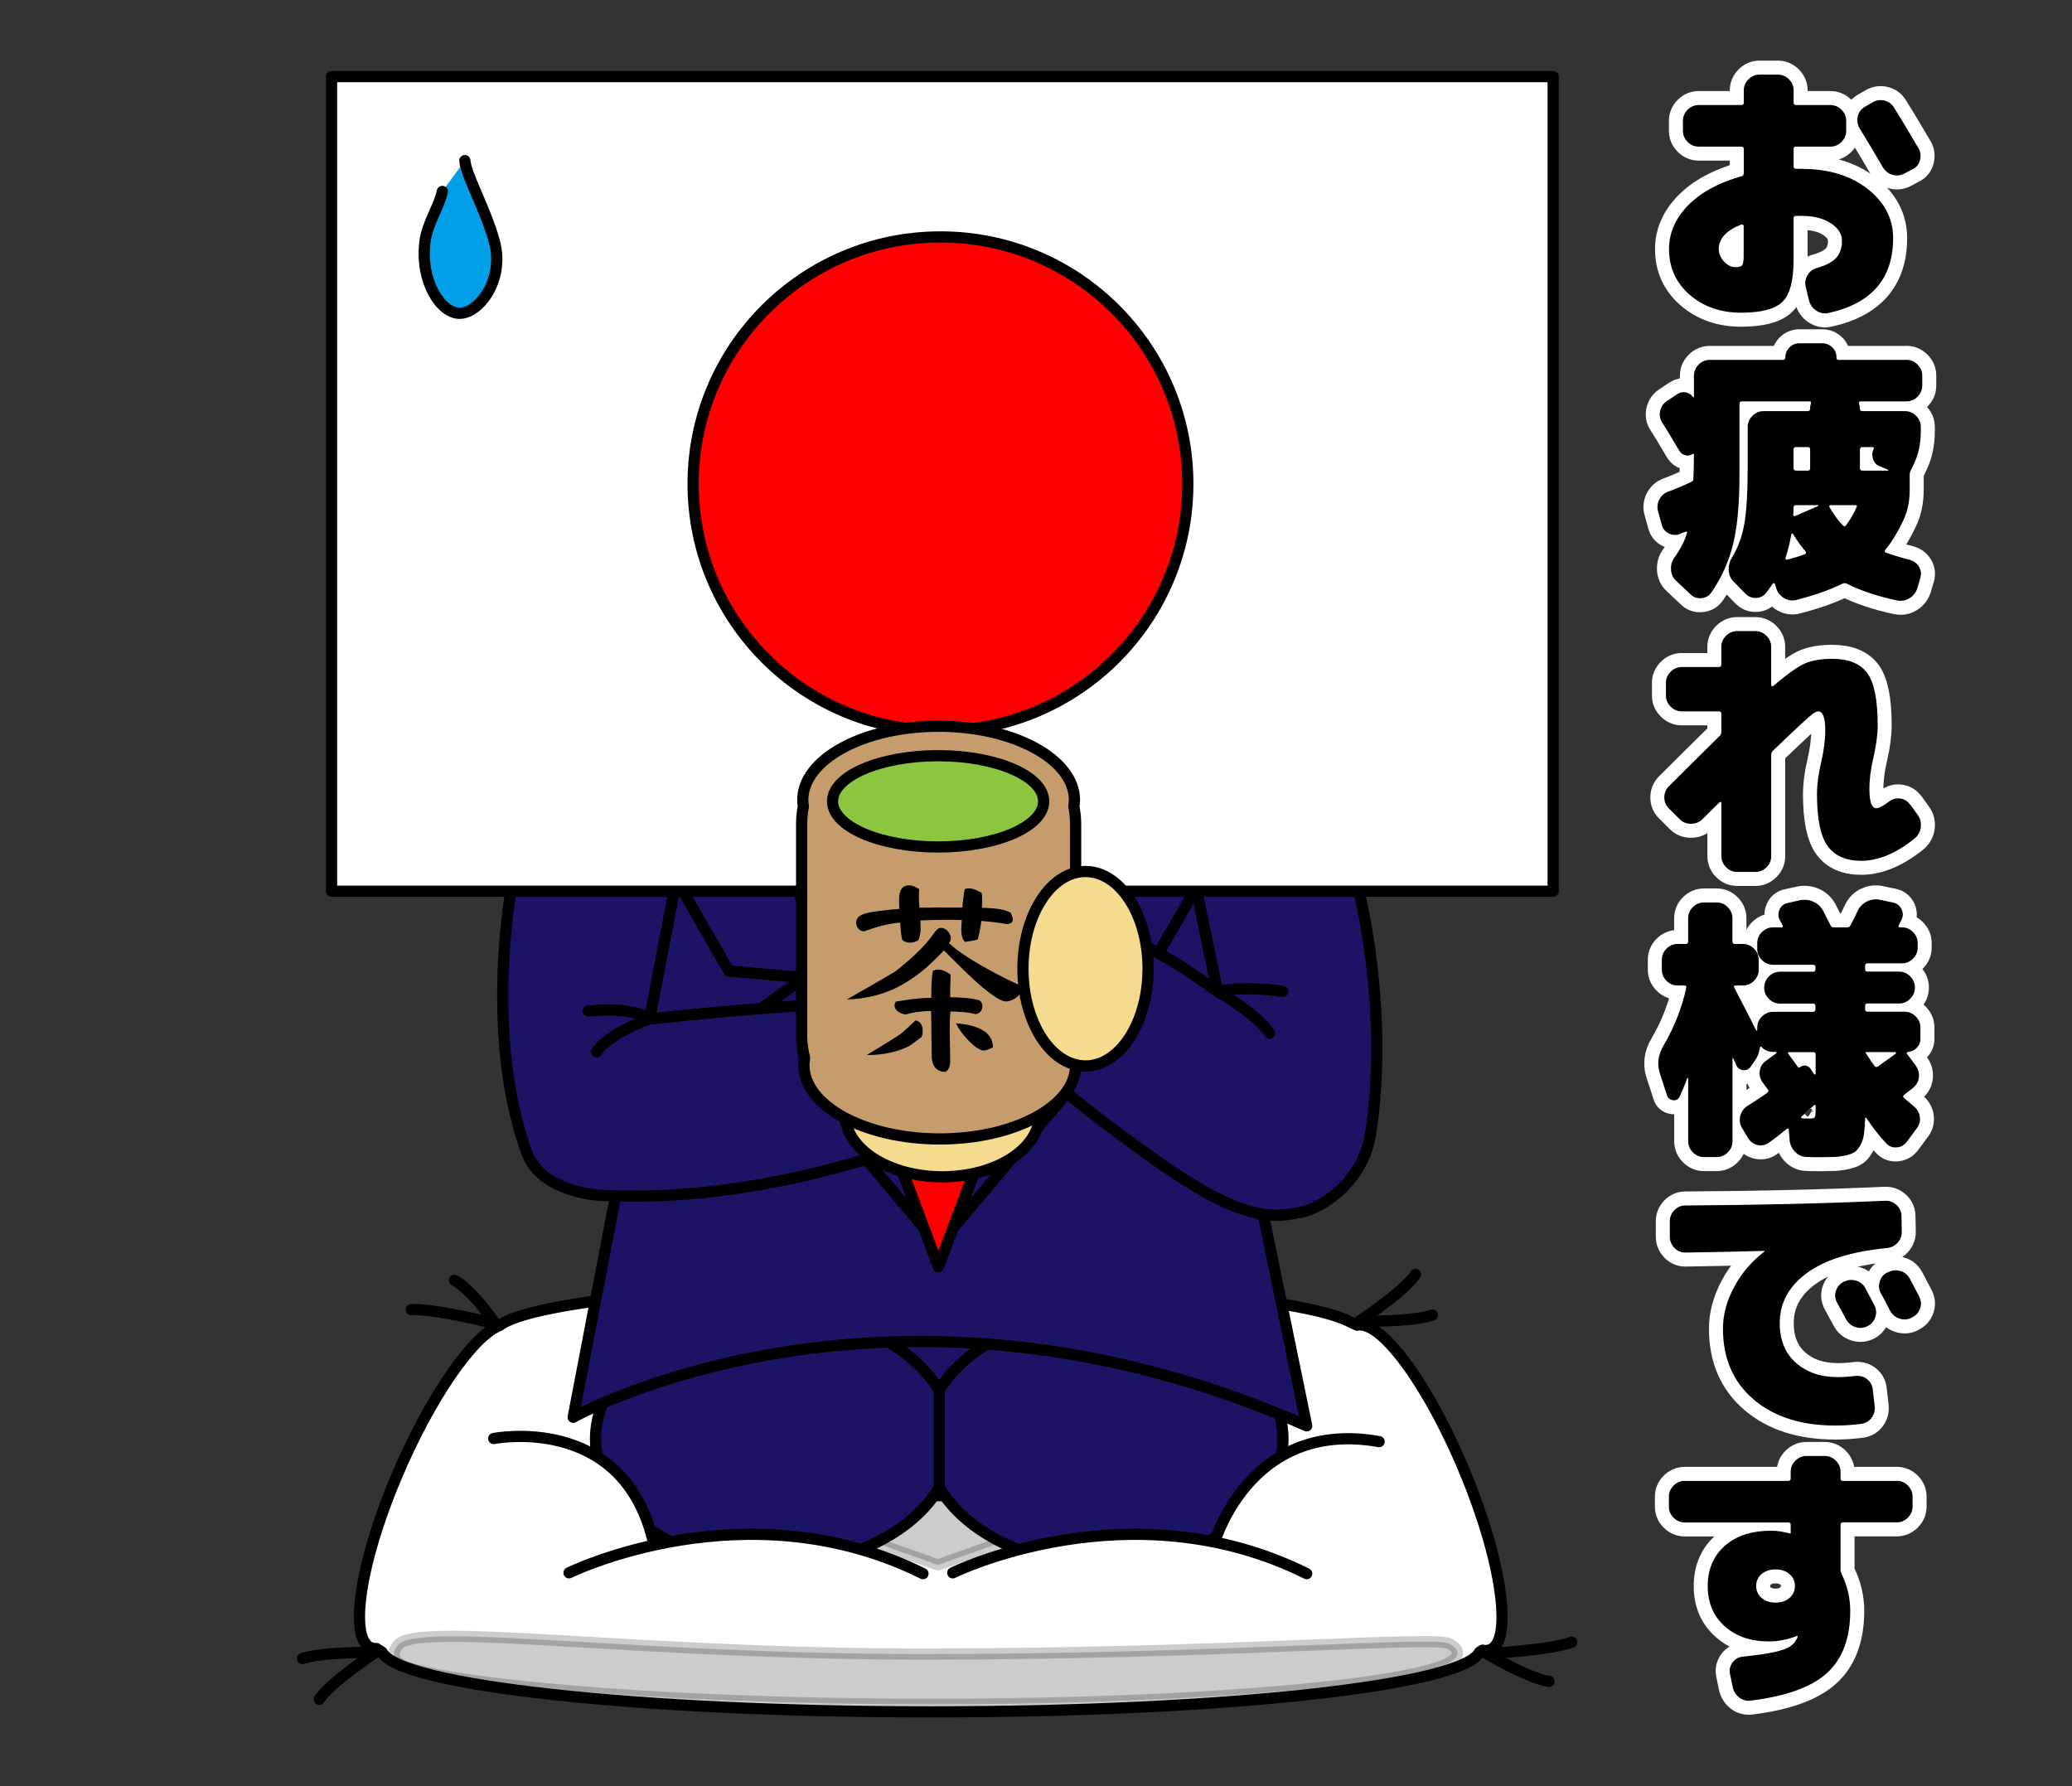 <?xml version="1.0" encoding="UTF-8"?>
<svg id="_レイヤー_1" data-name="レイヤー 1" xmlns="http://www.w3.org/2000/svg" viewBox="0 0 370 319">
  <rect x="0" y="0" width="370" height="319" fill="#333333" stroke="none"/>
  <defs>
    <style>
      .cls-1 {
        opacity: .2;
      }

      .cls-1, .cls-2, .cls-3, .cls-4, .cls-5, .cls-6, .cls-7, .cls-8, .cls-9, .cls-10 {
        stroke-linecap: round;
        stroke-linejoin: round;
      }

      .cls-1, .cls-2, .cls-3, .cls-5, .cls-6, .cls-7, .cls-8, .cls-9, .cls-10 {
        stroke: #000;
        stroke-width: 2px;
      }

      .cls-2 {
        fill: red;
      }

      .cls-3 {
        fill: #8cc63f;
      }

      .cls-4 {
        stroke: #fff;
        stroke-width: 5px;
      }

      .cls-4, .cls-5 {
        fill: #fff;
      }

      .cls-6 {
        fill: none;
      }

      .cls-7 {
        fill: #f4db8e;
      }

      .cls-8 {
        fill: #c69c6d;
      }

      .cls-9 {
        fill: #1b1464;
      }

      .cls-10 {
        fill: #009fe8;
      }
    </style>
  </defs>
  <g id="_お疲れ様です" data-name="お疲れ様です">
    <g>
      <path class="cls-4" d="M321.75,30.16c4.81,0,8.73,1.2,11.76,3.58,3.03,2.39,4.55,5.31,4.55,8.77,0,7.25-3.86,11.71-11.57,13.39-.76.16-1.48.02-2.15-.42-.68-.44-1.11-1.06-1.31-1.85l-.59-2.47c-.17-.72-.05-1.41.35-2.05.4-.64.96-1.06,1.68-1.26,1.61-.46,2.76-1.07,3.44-1.83.68-.76,1.01-1.76,1.01-3.02s-.67-2.27-2-3.14-3.06-1.31-5.16-1.31h-1.04c-.3,0-.44.15-.44.44v7.46c0,3.66-.66,6.14-1.98,7.44-1.32,1.3-3.79,1.95-7.41,1.95s-6.71-1.07-9.17-3.21c-2.45-2.14-3.68-4.86-3.68-8.16,0-2.87,1.13-5.46,3.39-7.78,2.26-2.32,5.44-4.06,9.56-5.22.26-.07.4-.25.4-.54v-4.35c0-.26-.15-.4-.44-.4h-7.61c-.76,0-1.42-.28-1.98-.84-.56-.56-.84-1.22-.84-1.98v-1.78c0-.76.28-1.42.84-1.98s1.22-.84,1.98-.84h7.61c.3,0,.44-.15.44-.44v-2.18c0-.76.28-1.42.84-1.98s1.22-.84,1.98-.84h3.26c.76,0,1.42.28,1.98.84.56.56.84,1.22.84,1.98v2.18c0,.3.15.44.44.44h6.13c.76,0,1.42.28,1.98.84.56.56.84,1.22.84,1.98v1.78c0,.76-.28,1.42-.84,1.98-.56.56-1.22.84-1.98.84h-6.13c-.3,0-.44.13-.44.4v3.16c0,.26.15.4.44.4h1.04ZM311.37,45.73v-5.39c0-.1-.05-.17-.15-.22-.1-.05-.2-.06-.3-.02-2.67,1.06-4,2.52-4,4.4,0,.79.31,1.53.94,2.2.63.68,1.3,1.01,2.03,1.01.63,0,1.03-.11,1.21-.35.18-.23.27-.77.27-1.63ZM342.61,26.5c.36.66.44,1.36.25,2.1s-.64,1.28-1.33,1.61l-1.48.79c-.69.36-1.41.43-2.15.2-.74-.23-1.31-.69-1.71-1.38-1.22-2.14-2.59-4.43-4.1-6.87-.4-.66-.51-1.37-.35-2.13.16-.76.58-1.33,1.24-1.73l1.38-.79c.66-.4,1.36-.51,2.1-.35s1.33.58,1.75,1.24c1.38,2.21,2.85,4.65,4.4,7.32Z"/>
      <path class="cls-4" d="M340.44,64.26c.76,0,1.42.28,1.98.84.56.56.84,1.22.84,1.98v1.78c0,.76-.28,1.42-.84,1.98-.56.56-1.22.84-1.98.84h-8.21c-.23,0-.31.13-.25.4.1.3.15.61.15.94,0,.26.15.4.44.4h7.61c.76,0,1.42.28,1.98.84.56.56.84,1.22.84,1.98v.79c0,2.01-.35,3.81-1.04,5.39-.4.89-.64,1.42-.74,1.58-.13.23-.2.49-.2.79v2.62c0,2.04-.36,3.84-1.09,5.39-.99,2.14-2.08,3.94-3.26,5.39-.2.2-.17.36.1.49,1.05.4,2.45.82,4.2,1.28.76.2,1.33.62,1.71,1.26.38.64.45,1.33.22,2.05l-.54,1.83c-.26.76-.73,1.34-1.41,1.75-.68.41-1.41.54-2.2.37-3.49-.73-6.49-1.73-9-3.01-.23-.1-.46-.1-.69,0-2.27,1.12-5.03,2.09-8.25,2.92-.76.2-1.48.1-2.18-.3s-1.17-.97-1.43-1.73l-.25-.84c-.03-.07-.09-.11-.17-.12-.08-.02-.16,0-.22.07-.23.36-.61.91-1.14,1.63-.46.59-1.07.91-1.83.94-.76.03-1.4-.23-1.93-.79l-2.08-2.12c-.56-.56-.86-1.24-.89-2.05-.03-.81.16-1.56.59-2.25,1.09-1.78,1.83-3.81,2.22-6.1s.59-5.68.59-10.16v-7.07c0-.76.28-1.42.84-1.98s1.22-.84,1.98-.84h7.91c.26,0,.4-.13.4-.4,0-.33.05-.64.15-.94.07-.26-.02-.4-.25-.4h-12.06c-.3,0-.44.15-.44.44v12.65c0,5.17-.38,9.31-1.14,12.41-.76,3.1-2.04,5.96-3.86,8.6-.43.63-1.03.97-1.8,1.04-.77.07-1.43-.16-1.95-.69l-2.52-2.37c-.59-.53-.91-1.2-.96-2.03-.05-.82.16-1.55.62-2.17,1.05-1.45,1.81-2.93,2.27-4.45.03-.07,0-.12-.07-.15s-.16-.03-.22,0c-.1.03-.25.08-.44.15s-.35.13-.44.2c-.69.3-1.38.29-2.05-.02-.68-.31-1.11-.83-1.31-1.56l-.64-2.32c-.23-.73-.17-1.44.17-2.15.35-.71.88-1.19,1.61-1.46,1.42-.53,2.78-1.1,4.1-1.73.26-.13.4-.31.4-.54.07-1.71.1-3.16.1-4.35,0-.13-.08-.16-.25-.1-.4.26-.82.34-1.28.22-.46-.11-.82-.39-1.09-.82-1.38-2.34-2.39-4-3.02-4.99-.43-.63-.56-1.32-.4-2.08.16-.76.56-1.35,1.19-1.78l1.93-1.28c.46-.3.96-.39,1.51-.27.54.12.96.4,1.26.87.03.03.07.03.1,0,.03-.03.05-.07.05-.1v-3.76c0-.76.28-1.42.84-1.98.56-.56,1.22-.84,1.98-.84h13.1c.26,0,.4-.13.4-.4,0-.72.25-1.33.74-1.83s1.1-.74,1.83-.74h4c.72,0,1.33.25,1.83.74s.74,1.1.74,1.83c0,.26.13.4.4.4h12.11ZM322.3,98.96c.1-.03.16-.1.2-.2.03-.1.02-.18-.05-.25-.73-.82-1.48-1.88-2.27-3.16-.13-.13-.23-.11-.3.05-.23,1.42-.58,2.82-1.04,4.2-.03.07-.02.15.05.25.07.1.13.13.2.1,1.32-.33,2.39-.66,3.21-.99ZM324.67,90.36s.05-.07.05-.1-.03-.05-.1-.05h-3.95c-.26,0-.4.15-.4.44,0,.17,0,.39-.02.67-.02.28-.02.49-.02.62,0,.2.12.26.35.2l4.1-1.78ZM320.27,80.28v3.36c0,.26.15.4.44.4h2.13c.26,0,.4-.13.4-.4v-3.36c0-.3-.13-.44-.4-.44h-2.13c-.3,0-.44.15-.44.44ZM331.54,90.56c.13-.23.05-.35-.25-.35h-4.4c-.1,0-.17.04-.22.12-.05.08-.04.16.02.22.76,1.32,1.55,2.41,2.37,3.26.23.23.43.23.59,0,.79-1.05,1.42-2.14,1.88-3.26ZM332.13,80.28v3.36c0,.26.15.4.44.4h4.55c.07,0,.1-.02.1-.05s-.02-.07-.05-.1l-1.53-.64c-.59-.23-.99-.67-1.19-1.31-.2-.64-.15-1.24.15-1.8.03-.07.02-.13-.02-.2-.05-.07-.12-.1-.22-.1h-1.78c-.3,0-.44.15-.44.44Z"/>
      <path class="cls-4" d="M341.13,143.69l1.28,1.78c.49.66.69,1.4.59,2.22-.1.82-.46,1.5-1.09,2.03-3.3,2.67-6.48,4-9.54,4-2.74,0-4.74-.88-6.01-2.64-1.27-1.76-1.9-4.83-1.9-9.22,0-1.75.25-3.64.74-5.68.49-2.18.74-4.07.74-5.68,0-2.31-.41-3.46-1.24-3.46-.23,0-.52.11-.87.35-.35.23-1.05.84-2.12,1.83-1.07.99-2.76,2.59-5.07,4.79-.23.23-.35.48-.35.74v18.14c0,.76-.28,1.42-.84,1.98-.56.56-1.22.84-1.98.84h-3.26c-.76,0-1.42-.28-1.98-.84-.56-.56-.84-1.22-.84-1.98v-9.49c0-.07-.03-.12-.1-.17-.07-.05-.13-.04-.2.02-.66.63-1.7,1.65-3.11,3.07-.56.53-1.24.79-2.03.79s-1.45-.26-1.98-.79l-1.98-1.98c-.53-.53-.79-1.17-.79-1.93s.26-1.42.79-1.98c2.64-2.64,5.67-5.63,9.09-9,.2-.2.3-.43.3-.69v-3.31c0-.26-.15-.4-.45-.4h-6.62c-.76,0-1.42-.28-1.98-.84-.56-.56-.84-1.22-.84-1.98v-2.27c0-.76.28-1.42.84-1.98s1.22-.84,1.98-.84h6.62c.3,0,.45-.15.45-.44v-3.16c0-.76.28-1.42.84-1.98.56-.56,1.22-.84,1.98-.84h3.26c.76,0,1.42.28,1.98.84.56.56.84,1.22.84,1.98v6.87c0,.07.04.11.12.15.08.03.16.03.22,0,2.57-2.21,4.5-3.57,5.78-4.1,1.28-.53,2.87-.79,4.74-.79,2.93,0,5.02.84,6.28,2.52,1.25,1.68,1.88,4.79,1.88,9.34,0,1.61-.25,3.51-.74,5.68-.49,2.04-.74,3.94-.74,5.68,0,2.31.41,3.46,1.24,3.46.46,0,1.22-.4,2.27-1.19.59-.46,1.26-.64,2-.54.74.1,1.33.46,1.75,1.09Z"/>
      <path class="cls-4" d="M340.68,187.88c-.07,0-.12.03-.17.1-.05.07-.04.13.02.2l1.58,2.13c.46.66.64,1.37.54,2.12-.1.76-.46,1.38-1.09,1.88-.17.13-.43.34-.79.62-.36.28-.63.49-.79.62-.17.17-.17.33,0,.49.4.36.99.87,1.78,1.53.59.49.95,1.11,1.06,1.85.12.74-.06,1.43-.52,2.05l-1.83,2.47c-.46.59-1.06.91-1.8.96-.74.05-1.36-.19-1.85-.72-1.32-1.42-2.49-2.92-3.51-4.5-.03-.07-.08-.1-.15-.1s-.1.03-.1.1c-.03,1.12-.1,2.04-.2,2.77-.1.73-.29,1.36-.57,1.9-.28.54-.59.95-.91,1.24-.33.28-.86.51-1.58.69-.73.18-1.47.29-2.22.32-.76.03-1.8.05-3.11.05-.69,0-1.33-.02-1.93-.05-.79-.03-1.47-.35-2.03-.94-.56-.59-.87-1.28-.94-2.08l-.15-1.83c0-.26-.12-.31-.35-.15-1.38,1.12-2.45,1.94-3.21,2.47-.63.43-1.3.56-2.03.4-.73-.17-1.29-.58-1.68-1.24l-1.09-1.83c-.4-.66-.49-1.37-.3-2.13.2-.76.63-1.35,1.28-1.78,1.42-.89,2.59-1.66,3.51-2.32.26-.2.31-.4.15-.59-.1-.13-.26-.35-.47-.64-.22-.3-.37-.51-.47-.64-.46-.63-.64-1.32-.52-2.08.11-.76.49-1.35,1.11-1.78l1.83-1.34c.07-.03.08-.08.05-.15-.03-.07-.08-.1-.15-.1h-.44c-.86,0-1.55-.3-2.08-.89-.03-.07-.09-.08-.17-.05s-.12.08-.12.15c-.13.86-.38,1.57-.74,2.12l-.89,1.28c-.33.49-.79.71-1.38.64-.59-.07-1.01-.38-1.24-.94-.03-.13-.12-.33-.25-.59-.13-.26-.21-.46-.25-.59-.07-.03-.12-.03-.15,0v14.83c0,.76-.28,1.42-.84,1.98-.56.56-1.22.84-1.98.84h-2.27c-.76,0-1.42-.28-1.98-.84s-.84-1.22-.84-1.98v-11.22c0-.07-.02-.1-.05-.1s-.07.02-.1.05c-.56,1.45-1.02,2.55-1.38,3.31-.26.49-.67.7-1.21.62s-.9-.39-1.06-.91l-1.24-3.81c-.56-1.68-.35-3.36.64-5.04,1.91-3.26,3.26-6.69,4.05-10.28.07-.3-.05-.44-.35-.44h-1.19c-.76,0-1.42-.28-1.98-.84-.56-.56-.84-1.22-.84-1.98v-1.78c0-.76.28-1.42.84-1.98s1.22-.84,1.98-.84h1.48c.26,0,.4-.15.4-.44v-4.15c0-.76.28-1.42.84-1.98s1.22-.84,1.98-.84h2.27c.76,0,1.42.28,1.98.84.56.56.84,1.22.84,1.98v4.15c0,.3.15.44.44.44h1.43c.76,0,1.42.28,1.98.84.56.56.84,1.22.84,1.98v1.78c0,.76-.28,1.42-.84,1.98-.56.56-1.22.84-1.98.84h-1.33c-.26,0-.33.13-.2.4,1.78,3.43,3.08,5.96,3.9,7.61.03.03.07.05.12.05s.07-.03.07-.1v-.44c0-.76.28-1.42.84-1.98.56-.56,1.22-.84,1.98-.84h7.17c.26,0,.4-.15.4-.44v-.59c0-.3-.13-.44-.4-.44h-5.93c-.76,0-1.42-.28-1.98-.84-.56-.56-.84-1.22-.84-1.98v-.05c0-.76.28-1.42.84-1.98s1.22-.84,1.98-.84h5.93c.26,0,.4-.15.4-.44v-.4c0-.26-.13-.4-.4-.4h-7.17c-.76,0-1.42-.28-1.98-.84-.56-.56-.84-1.22-.84-1.98v-1.04c0-.76.28-1.42.84-1.98.56-.56,1.22-.84,1.98-.84h1.48c.26,0,.33-.13.2-.4-.03-.1-.1-.24-.2-.42-.1-.18-.18-.32-.25-.42-.33-.63-.35-1.27-.07-1.93.28-.66.77-1.05,1.46-1.19l2.22-.49c.82-.16,1.61-.07,2.37.27.76.35,1.33.88,1.73,1.61.3.56.74,1.43,1.33,2.62.1.23.3.35.59.35h2.37c.3,0,.49-.11.59-.35.46-.86.89-1.71,1.28-2.57.36-.76.9-1.32,1.61-1.68.71-.36,1.46-.48,2.25-.35l2.37.49c.72.13,1.25.51,1.58,1.14.33.63.35,1.27.05,1.93-.07.13-.15.3-.25.49-.1.2-.18.36-.25.49-.13.26-.05.4.25.4h.3c.76,0,1.42.28,1.98.84.56.56.84,1.22.84,1.98v.79c0,.76-.28,1.42-.84,1.98-.56.56-1.22.84-1.98.84h-6.13c-.3,0-.44.13-.44.4v.64c0,.3.15.44.44.44h5.63c.76,0,1.42.28,1.98.84.56.56.84,1.22.84,1.98v.05c0,.76-.28,1.42-.84,1.98s-1.22.84-1.98.84h-5.63c-.3,0-.44.15-.44.44v.59c0,.3.15.44.44.44h6.62c.76,0,1.42.28,1.98.84.56.56.84,1.22.84,1.98v2.03c0,.63-.23,1.17-.69,1.63-.46.46-1.01.69-1.63.69ZM324.22,191.74v-3.41c0-.3-.13-.44-.4-.44h-4.3c-.26,0-.31.12-.15.35.79,1.06,1.37,1.85,1.73,2.37.03.07.13.07.3,0,.3-.26.63-.37,1.01-.32.38.05.68.24.91.57l.64.99s.08.04.15.03c.07-.02.1-.06.1-.12ZM324.22,198.02v-.54c0-.07-.03-.11-.1-.15-.07-.03-.13-.02-.2.05-.26.26-.66.63-1.19,1.09-.53.46-.87.77-1.04.94-.07.03-.08.09-.05.17.03.08.08.12.15.12.36.03.76.05,1.19.05.63,0,.99-.07,1.09-.22.1-.15.15-.65.15-1.51ZM338.51,188.18c.07-.07.08-.13.05-.2-.03-.07-.08-.1-.15-.1h-5.24l-.05.05s0,.05.02.05.02.02.02.05c.66,1.05,1.19,1.83,1.58,2.32.16.23.36.26.59.1,1.91-1.35,2.97-2.11,3.16-2.27Z"/>
      <path class="cls-4" d="M334.41,248.04l.35,3.01c.1.79-.08,1.5-.54,2.13-.46.63-1.09.99-1.88,1.09-1.52.2-3.06.3-4.65.3-6.06,0-10.92-1.56-14.56-4.67-3.64-3.11-5.46-7.32-5.46-12.63,0-2.47.66-4.94,1.98-7.41,1.32-2.47,3.11-4.58,5.39-6.33.03,0,.05-.03.05-.1,0-.03-.02-.05-.05-.05-4.71.13-9.41.23-14.09.3-.76,0-1.41-.28-1.95-.84-.54-.56-.82-1.22-.82-1.98v-2.77c0-.76.27-1.42.82-1.98s1.19-.84,1.95-.84c12.75-.07,24.65-.35,35.69-.84.76-.03,1.43.22,2,.74.58.53.88,1.17.91,1.93l.05,2.77c.03.79-.21,1.47-.74,2.05-.53.58-1.19.9-1.98.96-6.33.63-11.09,2.12-14.28,4.5-3.2,2.37-4.79,5.34-4.79,8.9,0,3,.95,5.36,2.87,7.07,1.91,1.71,4.42,2.57,7.51,2.57,1.02,0,2.04-.07,3.06-.2.79-.1,1.49.07,2.1.52s.96,1.05,1.06,1.8ZM333.12,230.09c.36.66.91,1.68,1.63,3.07.33.69.36,1.4.1,2.12-.26.73-.74,1.25-1.43,1.58-.73.33-1.45.36-2.17.1-.73-.26-1.27-.74-1.63-1.43-.17-.3-.69-1.27-1.58-2.92-.36-.66-.43-1.35-.2-2.08.23-.72.69-1.27,1.38-1.63h.05c.69-.36,1.42-.43,2.18-.2.76.23,1.32.69,1.68,1.38ZM341.03,228.32c1.09,2.08,1.65,3.15,1.68,3.21.36.69.42,1.4.17,2.13s-.72,1.25-1.41,1.58l-.15.1c-.69.33-1.41.37-2.15.12-.74-.25-1.29-.72-1.66-1.41-.16-.33-.43-.84-.79-1.53-.36-.69-.64-1.2-.84-1.53-.36-.66-.44-1.37-.22-2.12.21-.76.67-1.3,1.36-1.63l.15-.05c.69-.36,1.42-.44,2.17-.22.76.21,1.32.67,1.68,1.36Z"/>
      <path class="cls-4" d="M338.71,264.44c.76,0,1.42.28,1.98.84.56.56.84,1.22.84,1.98v1.78c0,.76-.28,1.42-.84,1.98s-1.22.84-1.98.84h-9.64c-.26,0-.4.15-.4.44v8.06c0,.16.07.41.2.74,1.02,2.11,1.53,4.3,1.53,6.57,0,4.84-1.37,8.53-4.1,11.05-2.74,2.52-7.28,4.18-13.64,4.97-.79.1-1.49-.09-2.1-.57-.61-.48-1-1.11-1.16-1.9l-.49-2.37c-.13-.73.03-1.39.49-2,.46-.61,1.07-.95,1.83-1.01,2.5-.26,4.41-.54,5.71-.84s2.22-.63,2.74-.99c.53-.36.94-.86,1.24-1.48.03-.03.05-.08.05-.15s.02-.12.05-.15v-.1h-.1c-1.68.66-3.38.99-5.09.99-3.23,0-5.85-.91-7.86-2.72-2.01-1.81-3.02-4.2-3.02-7.17s1.02-5.39,3.06-7.19c2.04-1.8,4.81-2.69,8.3-2.69,1.02,0,2.13.17,3.31.49h.1s.05-.02.05-.05v-1.48c0-.3-.15-.44-.44-.44h-18.49c-.76,0-1.42-.28-1.98-.84-.56-.56-.84-1.22-.84-1.98v-1.78c0-.76.28-1.42.84-1.98s1.22-.84,1.98-.84h18.49c.3,0,.44-.15.44-.44v-1.19c0-.76.28-1.42.84-1.98.56-.56,1.22-.84,1.98-.84h3.26c.76,0,1.42.28,1.98.84.56.56.84,1.22.84,1.98v1.19c0,.3.13.44.4.44h9.64ZM314.56,285.35c.64.56,1.47.84,2.5.84s1.85-.28,2.5-.84c.64-.56.96-1.27.96-2.13s-.32-1.56-.96-2.12c-.64-.56-1.48-.84-2.5-.84s-1.85.28-2.5.84c-.64.56-.96,1.27-.96,2.12s.32,1.57.96,2.13Z"/>
    </g>
    <g>
      <path d="M321.75,30.16c4.81,0,8.73,1.2,11.76,3.58,3.03,2.39,4.55,5.31,4.55,8.77,0,7.25-3.86,11.71-11.57,13.39-.76.16-1.48.02-2.15-.42-.68-.44-1.11-1.06-1.31-1.85l-.59-2.47c-.17-.72-.05-1.41.35-2.05.4-.64.96-1.06,1.68-1.26,1.61-.46,2.76-1.07,3.44-1.83.68-.76,1.01-1.76,1.01-3.02s-.67-2.27-2-3.14-3.06-1.31-5.16-1.31h-1.04c-.3,0-.44.15-.44.44v7.46c0,3.66-.66,6.14-1.98,7.44-1.32,1.3-3.79,1.95-7.41,1.95s-6.71-1.07-9.17-3.21c-2.45-2.14-3.68-4.86-3.68-8.16,0-2.87,1.13-5.46,3.39-7.78,2.26-2.32,5.44-4.06,9.56-5.22.26-.07.4-.25.4-.54v-4.35c0-.26-.15-.4-.44-.4h-7.61c-.76,0-1.42-.28-1.98-.84-.56-.56-.84-1.22-.84-1.98v-1.78c0-.76.28-1.42.84-1.98s1.22-.84,1.98-.84h7.61c.3,0,.44-.15.44-.44v-2.18c0-.76.28-1.42.84-1.98s1.22-.84,1.98-.84h3.26c.76,0,1.42.28,1.98.84.56.56.84,1.22.84,1.98v2.18c0,.3.15.44.44.44h6.13c.76,0,1.42.28,1.98.84.56.56.84,1.22.84,1.98v1.78c0,.76-.28,1.42-.84,1.98-.56.56-1.22.84-1.98.84h-6.13c-.3,0-.44.13-.44.4v3.16c0,.26.15.4.44.4h1.04ZM311.37,45.73v-5.39c0-.1-.05-.17-.15-.22-.1-.05-.2-.06-.3-.02-2.67,1.06-4,2.52-4,4.4,0,.79.31,1.53.94,2.2.63.68,1.3,1.01,2.03,1.01.63,0,1.03-.11,1.21-.35.18-.23.27-.77.27-1.63ZM342.61,26.5c.36.66.44,1.36.25,2.1s-.64,1.28-1.33,1.61l-1.48.79c-.69.36-1.41.43-2.15.2-.74-.23-1.31-.69-1.71-1.38-1.22-2.14-2.59-4.43-4.1-6.87-.4-.66-.51-1.37-.35-2.13.16-.76.58-1.33,1.24-1.73l1.38-.79c.66-.4,1.36-.51,2.1-.35s1.33.58,1.75,1.24c1.38,2.21,2.85,4.65,4.4,7.32Z"/>
      <path d="M340.44,64.26c.76,0,1.42.28,1.98.84.56.56.84,1.22.84,1.98v1.78c0,.76-.28,1.42-.84,1.98-.56.56-1.22.84-1.98.84h-8.21c-.23,0-.31.13-.25.4.1.3.15.61.15.94,0,.26.15.4.44.4h7.61c.76,0,1.42.28,1.98.84.56.56.84,1.22.84,1.98v.79c0,2.01-.35,3.81-1.04,5.39-.4.89-.64,1.42-.74,1.58-.13.23-.2.49-.2.79v2.62c0,2.04-.36,3.84-1.09,5.39-.99,2.14-2.08,3.94-3.26,5.39-.2.2-.17.36.1.49,1.05.4,2.45.82,4.2,1.28.76.2,1.33.62,1.71,1.26.38.64.45,1.33.22,2.05l-.54,1.83c-.26.76-.73,1.34-1.41,1.75-.68.41-1.41.54-2.2.37-3.49-.73-6.49-1.73-9-3.01-.23-.1-.46-.1-.69,0-2.27,1.12-5.03,2.09-8.25,2.92-.76.2-1.48.1-2.18-.3s-1.17-.97-1.43-1.73l-.25-.84c-.03-.07-.09-.11-.17-.12-.08-.02-.16,0-.22.07-.23.36-.61.91-1.14,1.63-.46.59-1.07.91-1.83.94-.76.03-1.4-.23-1.93-.79l-2.08-2.12c-.56-.56-.86-1.24-.89-2.05-.03-.81.16-1.56.59-2.25,1.09-1.78,1.83-3.81,2.22-6.1s.59-5.68.59-10.16v-7.07c0-.76.28-1.42.84-1.98s1.22-.84,1.98-.84h7.91c.26,0,.4-.13.4-.4,0-.33.05-.64.15-.94.07-.26-.02-.4-.25-.4h-12.06c-.3,0-.44.15-.44.44v12.65c0,5.17-.38,9.31-1.14,12.41-.76,3.1-2.04,5.96-3.86,8.6-.43.63-1.03.97-1.8,1.04-.77.07-1.43-.16-1.95-.69l-2.52-2.37c-.59-.53-.91-1.2-.96-2.03-.05-.82.16-1.55.62-2.17,1.05-1.45,1.81-2.93,2.27-4.45.03-.07,0-.12-.07-.15s-.16-.03-.22,0c-.1.03-.25.08-.44.15s-.35.13-.44.2c-.69.3-1.38.29-2.05-.02-.68-.31-1.11-.83-1.31-1.56l-.64-2.32c-.23-.73-.17-1.44.17-2.15.35-.71.88-1.19,1.61-1.46,1.42-.53,2.78-1.1,4.1-1.73.26-.13.4-.31.4-.54.07-1.71.1-3.16.1-4.35,0-.13-.08-.16-.25-.1-.4.26-.82.34-1.28.22-.46-.11-.82-.39-1.09-.82-1.38-2.34-2.39-4-3.02-4.99-.43-.63-.56-1.32-.4-2.08.16-.76.56-1.35,1.19-1.78l1.93-1.28c.46-.3.96-.39,1.51-.27.54.12.96.4,1.26.87.03.03.07.03.1,0,.03-.03.05-.07.05-.1v-3.76c0-.76.28-1.42.84-1.98.56-.56,1.22-.84,1.98-.84h13.1c.26,0,.4-.13.4-.4,0-.72.25-1.33.74-1.83s1.1-.74,1.83-.74h4c.72,0,1.33.25,1.83.74s.74,1.1.74,1.83c0,.26.13.4.4.4h12.11ZM322.3,98.96c.1-.03.16-.1.2-.2.03-.1.02-.18-.05-.25-.73-.82-1.48-1.88-2.27-3.16-.13-.13-.23-.11-.3.05-.23,1.42-.58,2.82-1.04,4.2-.03.07-.02.15.05.25.07.1.13.13.2.1,1.32-.33,2.39-.66,3.21-.99ZM324.67,90.36s.05-.07.05-.1-.03-.05-.1-.05h-3.95c-.26,0-.4.15-.4.44,0,.17,0,.39-.02.67-.02.28-.02.49-.02.62,0,.2.12.26.35.2l4.1-1.78ZM320.27,80.28v3.36c0,.26.15.4.44.4h2.13c.26,0,.4-.13.4-.4v-3.36c0-.3-.13-.44-.4-.44h-2.13c-.3,0-.44.15-.44.44ZM331.54,90.56c.13-.23.05-.35-.25-.35h-4.4c-.1,0-.17.04-.22.12-.05.08-.04.16.02.22.76,1.32,1.55,2.41,2.37,3.26.23.23.43.23.59,0,.79-1.05,1.42-2.14,1.88-3.26ZM332.13,80.28v3.36c0,.26.15.4.44.4h4.55c.07,0,.1-.02.1-.05s-.02-.07-.05-.1l-1.53-.64c-.59-.23-.99-.67-1.19-1.31-.2-.64-.15-1.24.15-1.8.03-.07.02-.13-.02-.2-.05-.07-.12-.1-.22-.1h-1.78c-.3,0-.44.15-.44.44Z"/>
      <path d="M341.13,143.69l1.28,1.78c.49.66.69,1.4.59,2.22-.1.82-.46,1.5-1.09,2.03-3.3,2.67-6.48,4-9.54,4-2.74,0-4.74-.88-6.01-2.64-1.27-1.76-1.9-4.83-1.9-9.22,0-1.75.25-3.64.74-5.68.49-2.18.74-4.07.74-5.68,0-2.31-.41-3.46-1.24-3.46-.23,0-.52.11-.87.35-.35.23-1.05.84-2.12,1.83-1.07.99-2.76,2.59-5.07,4.79-.23.23-.35.48-.35.74v18.14c0,.76-.28,1.42-.84,1.98-.56.56-1.22.84-1.98.84h-3.26c-.76,0-1.42-.28-1.98-.84-.56-.56-.84-1.22-.84-1.98v-9.49c0-.07-.03-.12-.1-.17-.07-.05-.13-.04-.2.02-.66.63-1.7,1.65-3.11,3.07-.56.53-1.24.79-2.03.79s-1.45-.26-1.98-.79l-1.98-1.98c-.53-.53-.79-1.17-.79-1.93s.26-1.42.79-1.98c2.64-2.64,5.67-5.63,9.09-9,.2-.2.3-.43.3-.69v-3.31c0-.26-.15-.4-.45-.4h-6.62c-.76,0-1.42-.28-1.98-.84-.56-.56-.84-1.22-.84-1.98v-2.27c0-.76.28-1.42.84-1.98s1.22-.84,1.98-.84h6.62c.3,0,.45-.15.45-.44v-3.16c0-.76.28-1.42.84-1.98.56-.56,1.22-.84,1.98-.84h3.26c.76,0,1.42.28,1.98.84.56.56.84,1.22.84,1.98v6.87c0,.07.04.11.12.15.08.03.16.03.22,0,2.57-2.21,4.5-3.57,5.78-4.1,1.28-.53,2.87-.79,4.74-.79,2.93,0,5.02.84,6.28,2.52,1.25,1.68,1.88,4.79,1.88,9.34,0,1.61-.25,3.51-.74,5.68-.49,2.04-.74,3.94-.74,5.68,0,2.31.41,3.46,1.24,3.46.46,0,1.22-.4,2.27-1.19.59-.46,1.26-.64,2-.54.74.1,1.33.46,1.75,1.09Z"/>
      <path d="M340.68,187.88c-.07,0-.12.03-.17.1-.05.07-.04.13.02.2l1.58,2.13c.46.66.64,1.37.54,2.12-.1.76-.46,1.38-1.09,1.88-.17.13-.43.34-.79.62-.36.28-.63.49-.79.62-.17.17-.17.33,0,.49.4.36.99.87,1.78,1.53.59.49.95,1.11,1.06,1.85.12.74-.06,1.43-.52,2.05l-1.83,2.47c-.46.59-1.06.91-1.8.96-.74.05-1.36-.19-1.85-.72-1.32-1.42-2.49-2.92-3.51-4.5-.03-.07-.08-.1-.15-.1s-.1.03-.1.1c-.03,1.12-.1,2.04-.2,2.77-.1.73-.29,1.36-.57,1.9-.28.54-.59.95-.91,1.24-.33.28-.86.51-1.58.69-.73.18-1.47.29-2.22.32-.76.03-1.8.05-3.11.05-.69,0-1.33-.02-1.93-.05-.79-.03-1.47-.35-2.03-.94-.56-.59-.87-1.28-.94-2.08l-.15-1.83c0-.26-.12-.31-.35-.15-1.38,1.12-2.45,1.94-3.21,2.47-.63.43-1.3.56-2.03.4-.73-.17-1.29-.58-1.68-1.24l-1.09-1.83c-.4-.66-.49-1.37-.3-2.13.2-.76.63-1.35,1.28-1.78,1.42-.89,2.59-1.66,3.51-2.32.26-.2.31-.4.15-.59-.1-.13-.26-.35-.47-.64-.22-.3-.37-.51-.47-.64-.46-.63-.64-1.32-.52-2.08.11-.76.49-1.35,1.11-1.78l1.83-1.34c.07-.03.08-.08.05-.15-.03-.07-.08-.1-.15-.1h-.44c-.86,0-1.55-.3-2.08-.89-.03-.07-.09-.08-.17-.05s-.12.08-.12.15c-.13.86-.38,1.57-.74,2.12l-.89,1.28c-.33.49-.79.71-1.38.64-.59-.07-1.01-.38-1.24-.94-.03-.13-.12-.33-.25-.59-.13-.26-.21-.46-.25-.59-.07-.03-.12-.03-.15,0v14.83c0,.76-.28,1.42-.84,1.98-.56.56-1.22.84-1.98.84h-2.27c-.76,0-1.42-.28-1.98-.84s-.84-1.22-.84-1.98v-11.22c0-.07-.02-.1-.05-.1s-.07.02-.1.05c-.56,1.45-1.02,2.55-1.38,3.31-.26.49-.67.7-1.21.62s-.9-.39-1.06-.91l-1.24-3.81c-.56-1.68-.35-3.36.64-5.04,1.91-3.26,3.26-6.69,4.05-10.28.07-.3-.05-.44-.35-.44h-1.19c-.76,0-1.42-.28-1.98-.84-.56-.56-.84-1.22-.84-1.98v-1.78c0-.76.28-1.42.84-1.98s1.22-.84,1.98-.84h1.48c.26,0,.4-.15.4-.44v-4.15c0-.76.28-1.42.84-1.98s1.22-.84,1.98-.84h2.27c.76,0,1.42.28,1.98.84.56.56.84,1.22.84,1.98v4.15c0,.3.15.44.44.44h1.43c.76,0,1.42.28,1.98.84.56.56.84,1.22.84,1.98v1.78c0,.76-.28,1.42-.84,1.98-.56.56-1.22.84-1.98.84h-1.33c-.26,0-.33.13-.2.4,1.78,3.43,3.08,5.96,3.9,7.61.03.03.07.05.12.05s.07-.03.07-.1v-.44c0-.76.28-1.42.84-1.98.56-.56,1.22-.84,1.98-.84h7.17c.26,0,.4-.15.4-.44v-.59c0-.3-.13-.44-.4-.44h-5.93c-.76,0-1.42-.28-1.98-.84-.56-.56-.84-1.22-.84-1.98v-.05c0-.76.28-1.42.84-1.98s1.22-.84,1.98-.84h5.93c.26,0,.4-.15.4-.44v-.4c0-.26-.13-.4-.4-.4h-7.17c-.76,0-1.42-.28-1.98-.84-.56-.56-.84-1.22-.84-1.98v-1.04c0-.76.28-1.42.84-1.98.56-.56,1.22-.84,1.98-.84h1.48c.26,0,.33-.13.2-.4-.03-.1-.1-.24-.2-.42-.1-.18-.18-.32-.25-.42-.33-.63-.35-1.27-.07-1.93.28-.66.77-1.05,1.46-1.19l2.22-.49c.82-.16,1.61-.07,2.37.27.76.35,1.33.88,1.73,1.61.3.56.74,1.43,1.33,2.62.1.23.3.35.59.35h2.37c.3,0,.49-.11.59-.35.46-.86.89-1.71,1.28-2.57.36-.76.9-1.32,1.61-1.68.71-.36,1.46-.48,2.25-.35l2.37.49c.72.13,1.25.51,1.58,1.14.33.63.35,1.27.05,1.93-.07.13-.15.3-.25.49-.1.2-.18.36-.25.49-.13.26-.05.4.25.4h.3c.76,0,1.42.28,1.98.84.56.56.84,1.22.84,1.98v.79c0,.76-.28,1.42-.84,1.98-.56.56-1.22.84-1.98.84h-6.13c-.3,0-.44.13-.44.4v.64c0,.3.15.44.44.44h5.63c.76,0,1.42.28,1.98.84.56.56.84,1.22.84,1.98v.05c0,.76-.28,1.42-.84,1.98s-1.22.84-1.98.84h-5.63c-.3,0-.44.15-.44.44v.59c0,.3.15.44.44.44h6.62c.76,0,1.42.28,1.98.84.56.56.84,1.22.84,1.98v2.03c0,.63-.23,1.17-.69,1.63-.46.46-1.01.69-1.63.69ZM324.22,191.74v-3.41c0-.3-.13-.44-.4-.44h-4.3c-.26,0-.31.12-.15.35.79,1.06,1.37,1.85,1.73,2.37.03.07.13.07.3,0,.3-.26.63-.37,1.01-.32.38.05.68.24.91.57l.64.99s.08.04.15.03c.07-.02.1-.06.1-.12ZM324.22,198.02v-.54c0-.07-.03-.11-.1-.15-.07-.03-.13-.02-.2.05-.26.26-.66.63-1.19,1.09-.53.46-.87.77-1.04.94-.07.03-.08.09-.05.17.03.08.08.12.15.12.36.03.76.05,1.19.05.63,0,.99-.07,1.09-.22.1-.15.15-.65.15-1.51ZM338.51,188.18c.07-.07.08-.13.05-.2-.03-.07-.08-.1-.15-.1h-5.24l-.05.05s0,.05.02.05.02.02.02.05c.66,1.05,1.19,1.83,1.58,2.32.16.23.36.26.59.1,1.91-1.35,2.97-2.11,3.16-2.27Z"/>
      <path d="M334.41,248.04l.35,3.01c.1.79-.08,1.5-.54,2.13-.46.63-1.09.99-1.88,1.09-1.52.2-3.06.3-4.65.3-6.06,0-10.92-1.56-14.56-4.67-3.64-3.11-5.46-7.32-5.46-12.63,0-2.47.66-4.94,1.98-7.41,1.32-2.47,3.11-4.58,5.39-6.33.03,0,.05-.03.05-.1,0-.03-.02-.05-.05-.05-4.71.13-9.41.23-14.09.3-.76,0-1.41-.28-1.95-.84-.54-.56-.82-1.22-.82-1.98v-2.77c0-.76.27-1.42.82-1.98s1.19-.84,1.95-.84c12.75-.07,24.65-.35,35.69-.84.76-.03,1.43.22,2,.74.58.53.88,1.17.91,1.93l.05,2.77c.03.79-.21,1.47-.74,2.05-.53.58-1.19.9-1.98.96-6.33.63-11.09,2.12-14.28,4.5-3.2,2.37-4.79,5.34-4.79,8.9,0,3,.95,5.36,2.87,7.07,1.91,1.71,4.42,2.57,7.51,2.57,1.02,0,2.04-.07,3.06-.2.79-.1,1.49.07,2.1.52s.96,1.05,1.06,1.8ZM333.12,230.09c.36.66.91,1.68,1.63,3.07.33.69.36,1.4.1,2.12-.26.73-.74,1.25-1.43,1.58-.73.33-1.45.36-2.17.1-.73-.26-1.27-.74-1.63-1.43-.17-.3-.69-1.27-1.58-2.92-.36-.66-.43-1.35-.2-2.08.23-.72.69-1.27,1.38-1.63h.05c.69-.36,1.42-.43,2.18-.2.76.23,1.32.69,1.68,1.38ZM341.03,228.32c1.09,2.08,1.65,3.15,1.68,3.21.36.69.42,1.4.17,2.13s-.72,1.25-1.41,1.58l-.15.1c-.69.33-1.41.37-2.15.12-.74-.25-1.29-.72-1.66-1.41-.16-.33-.43-.84-.79-1.53-.36-.69-.64-1.2-.84-1.53-.36-.66-.44-1.37-.22-2.12.21-.76.67-1.3,1.36-1.63l.15-.05c.69-.36,1.42-.44,2.17-.22.76.21,1.32.67,1.68,1.36Z"/>
      <path d="M338.71,264.44c.76,0,1.42.28,1.98.84.56.56.84,1.22.84,1.98v1.78c0,.76-.28,1.42-.84,1.98s-1.22.84-1.98.84h-9.64c-.26,0-.4.15-.4.44v8.06c0,.16.07.41.2.74,1.02,2.11,1.53,4.3,1.53,6.57,0,4.84-1.37,8.53-4.1,11.05-2.74,2.52-7.28,4.18-13.64,4.97-.79.1-1.49-.09-2.1-.57-.61-.48-1-1.11-1.16-1.9l-.49-2.37c-.13-.73.03-1.39.49-2,.46-.61,1.07-.95,1.83-1.01,2.5-.26,4.41-.54,5.71-.84s2.22-.63,2.74-.99c.53-.36.94-.86,1.24-1.48.03-.03.05-.08.05-.15s.02-.12.05-.15v-.1h-.1c-1.68.66-3.38.99-5.09.99-3.23,0-5.85-.91-7.86-2.72-2.01-1.81-3.02-4.2-3.02-7.17s1.02-5.39,3.06-7.19c2.04-1.8,4.81-2.69,8.3-2.69,1.02,0,2.13.17,3.31.49h.1s.05-.02.05-.05v-1.48c0-.3-.15-.44-.44-.44h-18.49c-.76,0-1.42-.28-1.98-.84-.56-.56-.84-1.22-.84-1.98v-1.78c0-.76.28-1.42.84-1.98s1.22-.84,1.98-.84h18.49c.3,0,.44-.15.44-.44v-1.19c0-.76.28-1.42.84-1.98.56-.56,1.22-.84,1.98-.84h3.26c.76,0,1.42.28,1.98.84.56.56.84,1.22.84,1.98v1.19c0,.3.13.44.4.44h9.64ZM314.56,285.35c.64.56,1.47.84,2.5.84s1.85-.28,2.5-.84c.64-.56.96-1.27.96-2.13s-.32-1.56-.96-2.12c-.64-.56-1.48-.84-2.5-.84s-1.85.28-2.5.84c-.64.56-.96,1.27-.96,2.12s.32,1.57.96,2.13Z"/>
    </g>
    <path class="cls-9" d="M88.48,236.39s-10.69-2.71-15.03-2.52"/>
    <path class="cls-9" d="M88.48,236.39s-4.09-6-7.31-7.75"/>
    <path class="cls-9" d="M67.04,295.09s-8.27,5.53-10.02,8.36"/>
    <path class="cls-9" d="M67.04,295.09s-9.37-.16-13.03,1.09"/>
    <path class="cls-9" d="M242.75,235.94s8.27-5.53,10.02-8.36"/>
    <path class="cls-9" d="M242.75,235.94s9.37.16,13.03-1.09"/>
    <path class="cls-9" d="M265.5,295.31s11.31-.62,15.17-2.05"/>
    <path class="cls-9" d="M265.5,295.31s7.17,4.3,11.11,4.96"/>
    <path class="cls-5" d="M268.22,288.91c.05-5.64-2.1-14.8-6.15-24.87-6.45-16.03-15.26-28.3-19.68-27.4-.01,0-.03,0-.04.01-.33-.16-.66-.31-1-.45-7.15-4.06-38.32-7.12-75.69-7.12s-71.03,3.31-76.42,7.62c-4.76,1.77-12.5,12.91-18.45,27.01-4.32,10.24-6.65,19.54-6.6,25.15,0,.04,0,.08,0,.12.04,3.08.81,5.02,2.37,5.36.21.04.43.05.66.04.31.23.64.45,1,.65,2.86,5.95,45.63,10.67,97.99,10.67s95.13-4.72,97.99-10.67c.19-.11.36-.22.53-.34.36.07.7.08,1.02.01,1.64-.33,2.44-2.43,2.48-5.74,0-.02,0-.04,0-.05Z"/>
    <path class="cls-1" d="M258.72,293.5c-2.5-1.37-41.95,1.88-93.7,1.88s-88.69-5.65-93.7-1.88c0,0-2.26,2,.13,3.67,5.54,3.11,43,7.18,94.75,7.18,51.75,0,86.42-3.91,92.52-7.41,3.51-1.89,0-3.44,0-3.44Z"/>
    <ellipse class="cls-9" cx="167.72" cy="246.67" rx="56.05" ry="20.43"/>
    <polygon class="cls-1" points="179.1 275.34 179.1 267.08 167.48 262.96 155.87 267.08 155.87 275.34 167.48 279.46 179.1 275.34"/>
    <path class="cls-9" d="M197.18,234.49c-13.26,0-24.64,5.7-29.46,13.81-4.82-8.11-16.19-13.81-29.46-13.81-17.63,0-31.92,10.07-31.92,22.49s14.29,22.49,31.92,22.49c13.26,0,24.64-5.7,29.46-13.81,4.82,8.11,16.19,13.81,29.46,13.81,17.63,0,31.92-10.07,31.92-22.49s-14.29-22.49-31.92-22.49Z"/>
    <path class="cls-5" d="M101.61,280.87s31.6-15.57,63.21.15"/>
    <path class="cls-5" d="M88.16,256.89s22.73-4.55,28.37,17.91"/>
    <path class="cls-5" d="M216.57,276.35s6.07-23.12,29.7-18.91"/>
    <path class="cls-5" d="M170.13,280.87s31.6-15.57,63.21.15"/>
    <line class="cls-6" x1="167.72" y1="248.3" x2="167.72" y2="265.65"/>
    <path class="cls-9" d="M233.34,254.62l-22.14-107.71h-88.49l-20.36,106.18s56.24-31.43,130.99,1.53Z"/>
    <polygon class="cls-9" points="142.26 158.27 121.44 158.27 130.18 173.41 143.69 174.59 133.45 181.82 164.81 219.05 142.26 158.27"/>
    <polygon class="cls-9" points="192.95 158.27 213.77 158.27 205.03 173.41 191.52 174.59 201.76 181.82 170.4 219.05 192.95 158.27"/>
    <polygon class="cls-9" points="142.36 158.27 167.72 158.27 192.96 158.25 187.46 173.07 167.72 159.34 147.7 172.66 142.36 158.27"/>
    <polygon class="cls-2" points="157.92 165.86 160.95 176.01 174.91 176.01 177.52 165.86 167.72 159.34 157.92 165.86"/>
    <polygon class="cls-2" points="160.95 176.01 153.34 188.14 167.57 226.23 181.34 189.65 174.91 176.01 160.95 176.01"/>
    <path class="cls-9" d="M190.25,162.59c5.33,1.95,10.98,4.52,16.72,7.68,4.04,2.22,6.94,4.36,10.47,6.8l-3.88-18.69,28.84-.11c.45,1.17,5.71,22.64,2.33,44.29-1.4,9-9.75,13.96-13.37,14.06-8.92,2.24-19.45-5.06-34.63-16.51-9.14-6.9-17.53-15-17.53-15l11.05-22.52Z"/>
    <path class="cls-9" d="M217.44,177.07s6.81,3.82,9.28,7.4"/>
    <path class="cls-9" d="M217.44,177.07s4.63-1.14,11.62,0"/>
    <path class="cls-9" d="M156.06,179.57c-6.04-1.31-40.07,2.39-40.07,2.39l4.54-23.7-29.15.02c-.26,1.22-4.82,27.24,2.73,47.66,2.55,6.88,12.57,7.48,12.57,7.48,27.28,1.65,52.84-8.04,52.84-8.04l-3.45-25.8Z"/>
    <path class="cls-9" d="M115.99,181.95s-6.91,2.32-9.45,5.85"/>
    <path class="cls-9" d="M115.99,181.95s-2.44-2.24-10.96-1.4"/>
    <rect class="cls-5" x="59.21" y="13.68" width="218.14" height="145.47"/>
    <ellipse class="cls-2" cx="167.94" cy="86.41" rx="44.17" ry="44.1"/>
    <path class="cls-10" d="M83.01,28.68c.21,2.66,3.77,8.81,5.29,14.52,1.82,6.8-2.78,12.75-6.21,12.75s-7.08-5.76-6.21-12.75c.42-3.34,2.54-6.29,3.11-9.01"/>
    <ellipse class="cls-7" cx="168.28" cy="198.98" rx="17.36" ry="11.17"/>
    <path class="cls-8" d="M192.07,147.11c0-1.05-.11-2.08-.31-3.07.06-.39.11-.78.11-1.17,0-7.28-10.86-13.18-24.26-13.18s-24.26,5.9-24.26,13.18c0,.4.05.79.11,1.17-.21.99-.31,2.02-.31,3.07v37.89c0,1.35.2,2.66.53,3.91-.08.43-.12.86-.12,1.3,0,7.28,10.86,13.18,24.26,13.18s24.26-5.9,24.26-13.18c0-.71-.13-1.4-.33-2.08.21-1.01.33-2.06.33-3.14v-37.89Z"/>
    <ellipse class="cls-3" cx="167.52" cy="143.1" rx="18.85" ry="8.15"/>
    <path d="M179.65,178.84c-.74.04-2.19-.85-4.41-2.7-.96-.78-3.19-2.89-6.67-6.41-2.33,2.37-3.93,3.96-6.78,5.71-3.19,1.96-6.71,2.93-10.56,3.04,0,0,7.67-4.37,8.71-5.04,2.48-2,5.08-4.22,6.85-6.82.44-.63.85-.93,1.26-.93.89,0,1.74.96,1.74,1.89,0,.33-.33.85-.33.85,2.85,2.7,9.63,6.22,13.63,7.96-.81,1.07-1.82,2.37-3.45,2.45ZM179.76,165.02c-1.04-.22-3.07-.44-4.52-.56-.11.85-.26,1.78-.63,3.3-.67.22-1.48.3-2.26.44-.96-.78-.67-2.82-.59-3.89-2.22-.11-5.41-.04-7.41.07.04,1.22.15,2.71-.41,3.56-.96.48-1.81.63-2.82-.07-.19-.63-.3-1.85-.37-3.11-2.33.19-4.3.78-6.45,1.56-.78,0-1.41-.67-1.41-1.59.04-1.15,1.11-1.59,2.96-1.89,1.41-.22,3.19-.41,4.74-.52l-.04-1.48c-.04-1.81.56-2.74,1.74-2.74.78,0,1.3.37,1.85.67-.07.85-.07,1.82.04,3.33,1.52-.04,4.08-.07,7.67-.04,0,0,.15-1.85.41-3.26.93-.48,2.37.22,3.04.67.11.41.11,1.26.04,2.63,1.48.11,3.59.04,5.15.89.19.59.67,1.26.11,1.82-.26.07-.59.3-.85.22ZM162.64,186.62c-2.07,1.22-5.11,1.82-7.85,1.78,0,0,4.41-2.67,5.78-3.59,1.11-.78,2.07-1.85,2.93-2.59,1.37.26,1.48,2.04,1.07,2.96-.67.52-1.37,1.04-1.93,1.45ZM174.09,181.1c-.7-.26-2.26-.44-4.37-.48-.26,2.63-.04,5.96-.04,8.85,0,.93-.26,1.56-.85,1.96-1.48-.04-2.41-.96-2.45-2.78l-.11-8.11c-1.48,0-3.48.22-4.45.63-1.11-.04-2.67-1.07-1.85-2.3,2.15-.37,4.15-.67,6.33-.67,0-1.41,0-3.48.3-4.85,1.19-.52,2.15,0,3.15.7,0,.93-.11,2.67-.07,4.04,1.56,0,3.78.11,5.26.56,1,.85.37,2.45-.85,2.45ZM175.61,187.59c-1.33,0-4.22-3.19-4.89-4.85,4.37.33,6.59,1.81,6.59,4.3-.74.37-1.3.56-1.7.56Z"/>
    <ellipse class="cls-7" cx="193.84" cy="172.99" rx="11.17" ry="17.36"/>
  </g>
</svg>
